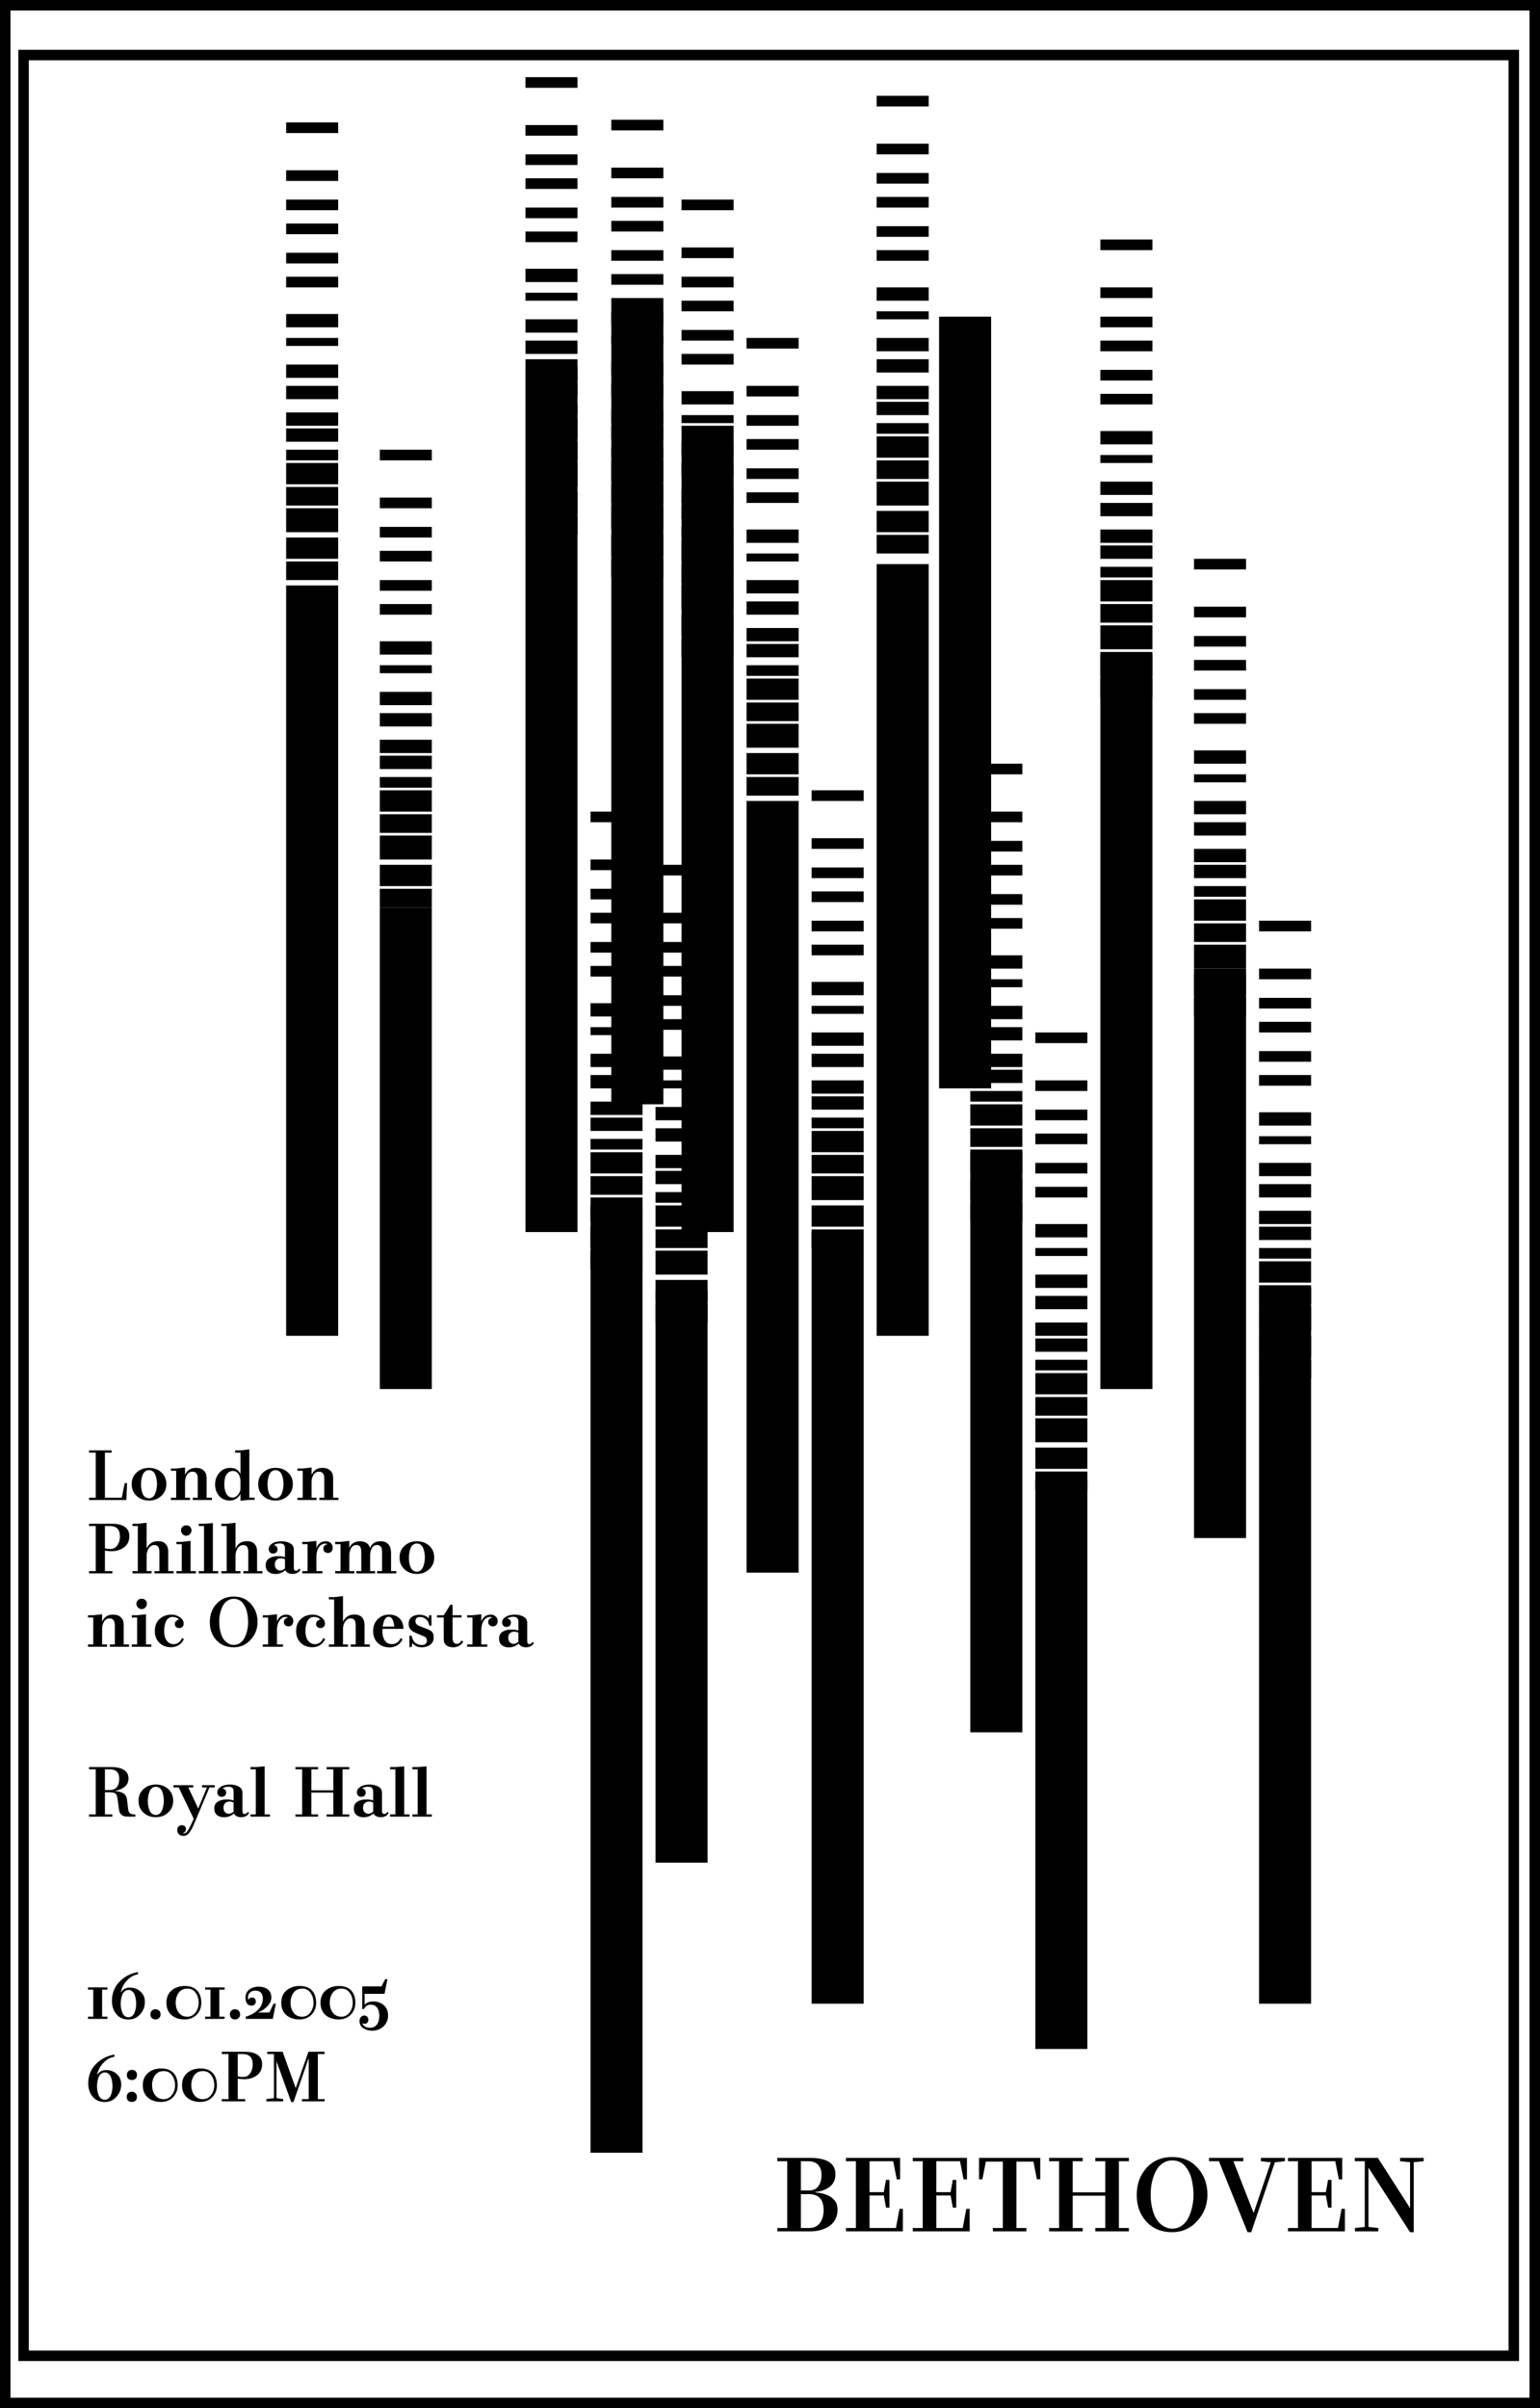 <svg width="588" height="919" viewBox="0 0 588 919" fill="none" xmlns="http://www.w3.org/2000/svg">
<rect x="109.257" y="223.403" width="19.865" height="286.362" fill="black"/>
<rect x="145.014" y="346.275" width="19.865" height="183.8" fill="black"/>
<rect x="200.635" y="137.089" width="19.865" height="333.074" fill="black"/>
<rect x="225.466" y="460.008" width="19.865" height="361.507" fill="black"/>
<rect x="250.297" y="492.503" width="19.865" height="218.326" fill="black"/>
<rect x="233.412" y="113.732" width="19.865" height="307.687" fill="black"/>
<rect x="260.23" y="162.476" width="19.865" height="307.687" fill="black"/>
<rect x="285.061" y="305.656" width="19.865" height="294.486" fill="black"/>
<rect x="309.892" y="470.162" width="19.865" height="294.486" fill="black"/>
<rect x="334.723" y="215.279" width="19.865" height="294.486" fill="black"/>
<rect x="358.561" y="120.841" width="19.865" height="294.486" fill="black"/>
<rect x="370.48" y="439.698" width="19.865" height="221.372" fill="black"/>
<rect x="420.142" y="248.79" width="19.865" height="281.285" fill="black"/>
<rect x="455.899" y="369.631" width="19.865" height="217.311" fill="black"/>
<rect x="395.311" y="564.602" width="19.865" height="217.311" fill="black"/>
<rect x="480.73" y="491.487" width="19.865" height="273.161" fill="black"/>
<rect x="2" y="2" width="584" height="915" stroke="black" stroke-width="4"/>
<rect x="9" y="21" width="569" height="878" stroke="black" stroke-width="4"/>
<rect x="420.142" y="258.944" width="19.865" height="7.108" fill="black"/>
<rect x="420.142" y="249.806" width="19.865" height="8.124" fill="black"/>
<rect x="420.142" y="238.636" width="19.865" height="9.139" fill="black"/>
<rect x="420.142" y="230.512" width="19.865" height="7.108" fill="black"/>
<rect x="420.142" y="221.372" width="19.865" height="8.124" fill="black"/>
<rect x="420.142" y="216.295" width="19.865" height="4.062" fill="black"/>
<rect x="420.142" y="208.171" width="19.865" height="5.077" fill="black"/>
<rect x="420.142" y="202.078" width="19.865" height="5.077" fill="black"/>
<rect x="420.142" y="191.924" width="19.865" height="5.077" fill="black"/>
<rect x="420.142" y="183.8" width="19.865" height="5.077" fill="black"/>
<rect x="420.142" y="173.646" width="19.865" height="3.046" fill="black"/>
<rect x="420.142" y="164.506" width="19.865" height="5.077" fill="black"/>
<rect x="420.142" y="150.289" width="19.865" height="4.062" fill="black"/>
<rect x="420.142" y="141.15" width="19.865" height="4.062" fill="black"/>
<rect x="420.142" y="129.98" width="19.865" height="4.062" fill="black"/>
<rect x="420.142" y="120.841" width="19.865" height="4.062" fill="black"/>
<rect x="420.142" y="109.671" width="19.865" height="4.062" fill="black"/>
<rect x="420.142" y="91.393" width="19.865" height="4.062" fill="black"/>
<rect x="455.898" y="380.801" width="19.865" height="7.108" fill="black"/>
<rect x="455.898" y="371.661" width="19.865" height="8.124" fill="black"/>
<rect x="455.898" y="360.491" width="19.865" height="9.139" fill="black"/>
<rect x="455.898" y="352.367" width="19.865" height="7.108" fill="black"/>
<rect x="455.898" y="343.229" width="19.865" height="8.124" fill="black"/>
<rect x="455.898" y="338.15" width="19.865" height="4.062" fill="black"/>
<rect x="455.898" y="330.027" width="19.865" height="5.077" fill="black"/>
<rect x="455.898" y="323.935" width="19.865" height="5.077" fill="black"/>
<rect x="455.898" y="313.779" width="19.865" height="5.077" fill="black"/>
<rect x="455.898" y="305.656" width="19.865" height="5.077" fill="black"/>
<rect x="455.898" y="295.501" width="19.865" height="3.046" fill="black"/>
<rect x="455.898" y="286.362" width="19.865" height="5.077" fill="black"/>
<rect x="455.898" y="272.146" width="19.865" height="4.062" fill="black"/>
<rect x="455.898" y="263.006" width="19.865" height="4.062" fill="black"/>
<rect x="455.898" y="251.836" width="19.865" height="4.062" fill="black"/>
<rect x="455.898" y="242.696" width="19.865" height="4.062" fill="black"/>
<rect x="455.898" y="231.526" width="19.865" height="4.062" fill="black"/>
<rect x="455.898" y="213.248" width="19.865" height="4.062" fill="black"/>
<rect x="480.73" y="518.905" width="19.865" height="7.108" fill="black"/>
<rect x="480.73" y="509.766" width="19.865" height="8.124" fill="black"/>
<rect x="480.73" y="498.596" width="19.865" height="9.139" fill="black"/>
<rect x="480.73" y="490.472" width="19.865" height="7.108" fill="black"/>
<rect x="480.73" y="481.333" width="19.865" height="8.124" fill="black"/>
<rect x="480.73" y="476.255" width="19.865" height="4.062" fill="black"/>
<rect x="480.73" y="468.132" width="19.865" height="5.077" fill="black"/>
<rect x="480.73" y="462.039" width="19.865" height="5.077" fill="black"/>
<rect x="480.73" y="451.884" width="19.865" height="5.077" fill="black"/>
<rect x="480.73" y="443.76" width="19.865" height="5.077" fill="black"/>
<rect x="480.73" y="433.605" width="19.865" height="3.046" fill="black"/>
<rect x="480.73" y="424.466" width="19.865" height="5.077" fill="black"/>
<rect x="480.73" y="410.25" width="19.865" height="4.062" fill="black"/>
<rect x="480.73" y="401.11" width="19.865" height="4.062" fill="black"/>
<rect x="480.73" y="389.94" width="19.865" height="4.062" fill="black"/>
<rect x="480.73" y="380.801" width="19.865" height="4.062" fill="black"/>
<rect x="480.73" y="369.631" width="19.865" height="4.062" fill="black"/>
<rect x="480.73" y="351.353" width="19.865" height="4.062" fill="black"/>
<rect x="109.257" y="214.265" width="19.865" height="7.108" fill="black"/>
<rect x="109.257" y="205.125" width="19.865" height="8.124" fill="black"/>
<rect x="109.257" y="193.955" width="19.865" height="9.139" fill="black"/>
<rect x="109.257" y="185.831" width="19.865" height="7.108" fill="black"/>
<rect x="109.257" y="176.692" width="19.865" height="8.124" fill="black"/>
<rect x="109.257" y="171.614" width="19.865" height="4.062" fill="black"/>
<rect x="109.257" y="163.491" width="19.865" height="5.077" fill="black"/>
<rect x="109.257" y="157.398" width="19.865" height="5.077" fill="black"/>
<rect x="109.257" y="147.243" width="19.865" height="5.077" fill="black"/>
<rect x="109.257" y="139.12" width="19.865" height="5.077" fill="black"/>
<rect x="109.257" y="128.965" width="19.865" height="3.046" fill="black"/>
<rect x="109.257" y="119.826" width="19.865" height="5.077" fill="black"/>
<rect x="109.257" y="105.609" width="19.865" height="4.062" fill="black"/>
<rect x="109.257" y="96.47" width="19.865" height="4.062" fill="black"/>
<rect x="109.257" y="85.3" width="19.865" height="4.062" fill="black"/>
<rect x="109.257" y="76.16" width="19.865" height="4.062" fill="black"/>
<rect x="109.257" y="64.99" width="19.865" height="4.062" fill="black"/>
<rect x="109.257" y="46.712" width="19.865" height="4.062" fill="black"/>
<rect x="145.014" y="339.167" width="19.865" height="7.108" fill="black"/>
<rect x="145.014" y="330.027" width="19.865" height="8.124" fill="black"/>
<rect x="145.014" y="318.857" width="19.865" height="9.139" fill="black"/>
<rect x="145.014" y="310.733" width="19.865" height="7.108" fill="black"/>
<rect x="145.014" y="301.595" width="19.865" height="8.124" fill="black"/>
<rect x="145.014" y="296.518" width="19.865" height="4.062" fill="black"/>
<rect x="145.014" y="288.394" width="19.865" height="5.077" fill="black"/>
<rect x="145.014" y="282.301" width="19.865" height="5.077" fill="black"/>
<rect x="145.014" y="272.146" width="19.865" height="5.077" fill="black"/>
<rect x="145.014" y="264.022" width="19.865" height="5.077" fill="black"/>
<rect x="145.014" y="253.867" width="19.865" height="3.046" fill="black"/>
<rect x="145.014" y="244.729" width="19.865" height="5.077" fill="black"/>
<rect x="145.014" y="230.512" width="19.865" height="4.062" fill="black"/>
<rect x="145.014" y="221.372" width="19.865" height="4.062" fill="black"/>
<rect x="145.014" y="210.202" width="19.865" height="4.062" fill="black"/>
<rect x="145.014" y="201.062" width="19.865" height="4.062" fill="black"/>
<rect x="145.014" y="189.893" width="19.865" height="4.062" fill="black"/>
<rect x="145.013" y="171.614" width="19.865" height="4.062" fill="black"/>
<rect x="200.635" y="197.002" width="19.865" height="7.108" fill="black"/>
<rect x="200.635" y="187.862" width="19.865" height="8.124" fill="black"/>
<rect x="200.635" y="176.692" width="19.865" height="9.139" fill="black"/>
<rect x="200.635" y="168.568" width="19.865" height="7.108" fill="black"/>
<rect x="200.635" y="159.43" width="19.865" height="8.124" fill="black"/>
<rect x="200.635" y="154.352" width="19.865" height="4.062" fill="black"/>
<rect x="200.635" y="146.229" width="19.865" height="5.077" fill="black"/>
<rect x="200.635" y="140.136" width="19.865" height="5.077" fill="black"/>
<rect x="200.635" y="129.98" width="19.865" height="5.077" fill="black"/>
<rect x="200.635" y="121.857" width="19.865" height="5.077" fill="black"/>
<rect x="200.635" y="111.702" width="19.865" height="3.046" fill="black"/>
<rect x="200.635" y="102.563" width="19.865" height="5.077" fill="black"/>
<rect x="200.635" y="88.347" width="19.865" height="4.062" fill="black"/>
<rect x="200.635" y="79.207" width="19.865" height="4.062" fill="black"/>
<rect x="200.635" y="68.037" width="19.865" height="4.062" fill="black"/>
<rect x="200.635" y="58.898" width="19.865" height="4.062" fill="black"/>
<rect x="200.635" y="47.727" width="19.865" height="4.062" fill="black"/>
<rect x="200.635" y="29.449" width="19.865" height="4.062" fill="black"/>
<rect x="233.412" y="213.249" width="19.865" height="7.108" fill="black"/>
<rect x="233.412" y="204.109" width="19.865" height="8.124" fill="black"/>
<rect x="233.412" y="192.939" width="19.865" height="9.139" fill="black"/>
<rect x="233.412" y="184.815" width="19.865" height="7.108" fill="black"/>
<rect x="233.412" y="175.676" width="19.865" height="8.124" fill="black"/>
<rect x="233.412" y="170.599" width="19.865" height="4.062" fill="black"/>
<rect x="233.412" y="162.476" width="19.865" height="5.077" fill="black"/>
<rect x="233.412" y="156.383" width="19.865" height="5.077" fill="black"/>
<rect x="233.412" y="146.228" width="19.865" height="5.077" fill="black"/>
<rect x="233.412" y="138.104" width="19.865" height="5.077" fill="black"/>
<rect x="233.412" y="127.949" width="19.865" height="3.046" fill="black"/>
<rect x="233.412" y="118.81" width="19.865" height="5.077" fill="black"/>
<rect x="233.412" y="104.594" width="19.865" height="4.062" fill="black"/>
<rect x="233.412" y="95.454" width="19.865" height="4.062" fill="black"/>
<rect x="233.412" y="84.284" width="19.865" height="4.062" fill="black"/>
<rect x="233.412" y="75.144" width="19.865" height="4.062" fill="black"/>
<rect x="233.412" y="63.975" width="19.865" height="4.062" fill="black"/>
<rect x="233.412" y="45.696" width="19.865" height="4.062" fill="black"/>
<rect x="260.23" y="243.713" width="19.865" height="7.108" fill="black"/>
<rect x="260.23" y="234.573" width="19.865" height="8.124" fill="black"/>
<rect x="260.23" y="223.403" width="19.865" height="9.139" fill="black"/>
<rect x="260.23" y="215.279" width="19.865" height="7.108" fill="black"/>
<rect x="260.23" y="206.141" width="19.865" height="8.124" fill="black"/>
<rect x="260.23" y="201.062" width="19.865" height="4.062" fill="black"/>
<rect x="260.23" y="192.939" width="19.865" height="5.077" fill="black"/>
<rect x="260.23" y="186.847" width="19.865" height="5.077" fill="black"/>
<rect x="260.23" y="176.691" width="19.865" height="5.077" fill="black"/>
<rect x="260.23" y="168.568" width="19.865" height="5.077" fill="black"/>
<rect x="260.23" y="158.413" width="19.865" height="3.046" fill="black"/>
<rect x="260.23" y="149.274" width="19.865" height="5.077" fill="black"/>
<rect x="260.23" y="135.058" width="19.865" height="4.062" fill="black"/>
<rect x="260.23" y="125.918" width="19.865" height="4.062" fill="black"/>
<rect x="260.23" y="114.748" width="19.865" height="4.062" fill="black"/>
<rect x="260.23" y="105.608" width="19.865" height="4.062" fill="black"/>
<rect x="260.23" y="94.439" width="19.865" height="4.062" fill="black"/>
<rect x="260.23" y="76.16" width="19.865" height="4.062" fill="black"/>
<rect x="285.061" y="296.518" width="19.865" height="7.108" fill="black"/>
<rect x="285.061" y="287.378" width="19.865" height="8.124" fill="black"/>
<rect x="285.061" y="276.208" width="19.865" height="9.139" fill="black"/>
<rect x="285.061" y="268.084" width="19.865" height="7.108" fill="black"/>
<rect x="285.061" y="258.944" width="19.865" height="8.124" fill="black"/>
<rect x="285.061" y="253.867" width="19.865" height="4.062" fill="black"/>
<rect x="285.061" y="245.743" width="19.865" height="5.077" fill="black"/>
<rect x="285.061" y="239.65" width="19.865" height="5.077" fill="black"/>
<rect x="285.061" y="229.496" width="19.865" height="5.077" fill="black"/>
<rect x="285.061" y="221.372" width="19.865" height="5.077" fill="black"/>
<rect x="285.061" y="211.218" width="19.865" height="3.046" fill="black"/>
<rect x="285.061" y="202.078" width="19.865" height="5.077" fill="black"/>
<rect x="285.061" y="187.862" width="19.865" height="4.062" fill="black"/>
<rect x="285.061" y="178.723" width="19.865" height="4.062" fill="black"/>
<rect x="285.061" y="167.553" width="19.865" height="4.062" fill="black"/>
<rect x="285.061" y="158.413" width="19.865" height="4.062" fill="black"/>
<rect x="285.061" y="147.243" width="19.865" height="4.062" fill="black"/>
<rect x="285.061" y="128.965" width="19.865" height="4.062" fill="black"/>
<rect x="334.723" y="204.11" width="19.865" height="7.108" fill="black"/>
<rect x="334.723" y="194.971" width="19.865" height="8.124" fill="black"/>
<rect x="334.723" y="183.801" width="19.865" height="9.139" fill="black"/>
<rect x="334.723" y="175.677" width="19.865" height="7.108" fill="black"/>
<rect x="334.723" y="166.538" width="19.865" height="8.124" fill="black"/>
<rect x="334.723" y="161.46" width="19.865" height="4.062" fill="black"/>
<rect x="334.723" y="153.337" width="19.865" height="5.077" fill="black"/>
<rect x="334.723" y="147.244" width="19.865" height="5.077" fill="black"/>
<rect x="334.723" y="137.089" width="19.865" height="5.077" fill="black"/>
<rect x="334.723" y="128.966" width="19.865" height="5.077" fill="black"/>
<rect x="334.723" y="118.811" width="19.865" height="3.046" fill="black"/>
<rect x="334.723" y="109.672" width="19.865" height="5.077" fill="black"/>
<rect x="334.723" y="95.455" width="19.865" height="4.062" fill="black"/>
<rect x="334.723" y="86.315" width="19.865" height="4.062" fill="black"/>
<rect x="334.723" y="75.145" width="19.865" height="4.062" fill="black"/>
<rect x="334.723" y="66.006" width="19.865" height="4.062" fill="black"/>
<rect x="334.723" y="54.836" width="19.865" height="4.062" fill="black"/>
<rect x="334.723" y="36.558" width="19.865" height="4.062" fill="black"/>
<rect x="395.311" y="561.556" width="19.865" height="7.108" fill="black"/>
<rect x="395.311" y="552.416" width="19.865" height="8.124" fill="black"/>
<rect x="395.311" y="541.246" width="19.865" height="9.139" fill="black"/>
<rect x="395.311" y="533.122" width="19.865" height="7.108" fill="black"/>
<rect x="395.311" y="523.983" width="19.865" height="8.124" fill="black"/>
<rect x="395.311" y="518.905" width="19.865" height="4.062" fill="black"/>
<rect x="395.311" y="510.782" width="19.865" height="5.077" fill="black"/>
<rect x="395.311" y="504.689" width="19.865" height="5.077" fill="black"/>
<rect x="395.311" y="494.534" width="19.865" height="5.077" fill="black"/>
<rect x="395.311" y="486.411" width="19.865" height="5.077" fill="black"/>
<rect x="395.311" y="476.256" width="19.865" height="3.046" fill="black"/>
<rect x="395.311" y="467.117" width="19.865" height="5.077" fill="black"/>
<rect x="395.311" y="452.9" width="19.865" height="4.062" fill="black"/>
<rect x="395.311" y="443.761" width="19.865" height="4.062" fill="black"/>
<rect x="395.311" y="432.591" width="19.865" height="4.062" fill="black"/>
<rect x="395.311" y="423.451" width="19.865" height="4.062" fill="black"/>
<rect x="395.311" y="412.281" width="19.865" height="4.062" fill="black"/>
<rect x="395.311" y="394.003" width="19.865" height="4.062" fill="black"/>
<rect x="370.48" y="458.993" width="19.865" height="7.108" fill="black"/>
<rect x="370.48" y="449.854" width="19.865" height="8.124" fill="black"/>
<rect x="370.48" y="438.684" width="19.865" height="9.139" fill="black"/>
<rect x="370.48" y="430.56" width="19.865" height="7.108" fill="black"/>
<rect x="370.48" y="421.421" width="19.865" height="8.124" fill="black"/>
<rect x="370.48" y="416.343" width="19.865" height="4.062" fill="black"/>
<rect x="370.48" y="408.22" width="19.865" height="5.077" fill="black"/>
<rect x="370.48" y="402.127" width="19.865" height="5.077" fill="black"/>
<rect x="370.48" y="391.972" width="19.865" height="5.077" fill="black"/>
<rect x="370.48" y="383.849" width="19.865" height="5.077" fill="black"/>
<rect x="370.48" y="373.693" width="19.865" height="3.046" fill="black"/>
<rect x="370.48" y="364.555" width="19.865" height="5.077" fill="black"/>
<rect x="370.48" y="350.338" width="19.865" height="4.062" fill="black"/>
<rect x="370.48" y="341.198" width="19.865" height="4.062" fill="black"/>
<rect x="370.48" y="330.028" width="19.865" height="4.062" fill="black"/>
<rect x="370.48" y="320.889" width="19.865" height="4.062" fill="black"/>
<rect x="370.48" y="309.719" width="19.865" height="4.062" fill="black"/>
<rect x="370.48" y="291.44" width="19.865" height="4.062" fill="black"/>
<rect x="309.892" y="469.147" width="19.865" height="7.108" fill="black"/>
<rect x="309.892" y="460.008" width="19.865" height="8.124" fill="black"/>
<rect x="309.892" y="448.838" width="19.865" height="9.139" fill="black"/>
<rect x="309.892" y="440.714" width="19.865" height="7.108" fill="black"/>
<rect x="309.892" y="431.575" width="19.865" height="8.124" fill="black"/>
<rect x="309.892" y="426.497" width="19.865" height="4.062" fill="black"/>
<rect x="309.892" y="418.374" width="19.865" height="5.077" fill="black"/>
<rect x="309.892" y="412.281" width="19.865" height="5.077" fill="black"/>
<rect x="309.892" y="402.126" width="19.865" height="5.077" fill="black"/>
<rect x="309.892" y="394.003" width="19.865" height="5.077" fill="black"/>
<rect x="309.892" y="383.848" width="19.865" height="3.046" fill="black"/>
<rect x="309.892" y="374.709" width="19.865" height="5.077" fill="black"/>
<rect x="309.892" y="360.492" width="19.865" height="4.062" fill="black"/>
<rect x="309.892" y="351.353" width="19.865" height="4.062" fill="black"/>
<rect x="309.892" y="340.183" width="19.865" height="4.062" fill="black"/>
<rect x="309.892" y="331.043" width="19.865" height="4.062" fill="black"/>
<rect x="309.892" y="319.873" width="19.865" height="4.062" fill="black"/>
<rect x="309.892" y="301.595" width="19.865" height="4.062" fill="black"/>
<rect x="225.466" y="477.271" width="19.865" height="7.108" fill="black"/>
<rect x="225.466" y="468.132" width="19.865" height="8.124" fill="black"/>
<rect x="225.466" y="456.962" width="19.865" height="9.139" fill="black"/>
<rect x="225.466" y="448.838" width="19.865" height="7.108" fill="black"/>
<rect x="225.466" y="439.699" width="19.865" height="8.124" fill="black"/>
<rect x="225.466" y="434.621" width="19.865" height="4.062" fill="black"/>
<rect x="225.466" y="426.498" width="19.865" height="5.077" fill="black"/>
<rect x="225.466" y="420.405" width="19.865" height="5.077" fill="black"/>
<rect x="225.466" y="410.25" width="19.865" height="5.077" fill="black"/>
<rect x="225.466" y="402.127" width="19.865" height="5.077" fill="black"/>
<rect x="225.466" y="391.972" width="19.865" height="3.046" fill="black"/>
<rect x="225.466" y="382.833" width="19.865" height="5.077" fill="black"/>
<rect x="225.466" y="368.616" width="19.865" height="4.062" fill="black"/>
<rect x="225.466" y="359.477" width="19.865" height="4.062" fill="black"/>
<rect x="225.466" y="348.307" width="19.865" height="4.062" fill="black"/>
<rect x="225.466" y="339.167" width="19.865" height="4.062" fill="black"/>
<rect x="225.466" y="327.997" width="19.865" height="4.062" fill="black"/>
<rect x="225.466" y="309.719" width="19.865" height="4.062" fill="black"/>
<rect x="250.297" y="497.581" width="19.865" height="7.108" fill="black"/>
<rect x="250.297" y="488.441" width="19.865" height="8.124" fill="black"/>
<rect x="250.297" y="477.271" width="19.865" height="9.139" fill="black"/>
<rect x="250.297" y="469.147" width="19.865" height="7.108" fill="black"/>
<rect x="250.297" y="460.009" width="19.865" height="8.124" fill="black"/>
<rect x="250.297" y="454.931" width="19.865" height="4.062" fill="black"/>
<rect x="250.297" y="446.808" width="19.865" height="5.077" fill="black"/>
<rect x="250.297" y="440.715" width="19.865" height="5.077" fill="black"/>
<rect x="250.297" y="430.56" width="19.865" height="5.077" fill="black"/>
<rect x="250.297" y="422.437" width="19.865" height="5.077" fill="black"/>
<rect x="250.297" y="412.281" width="19.865" height="3.046" fill="black"/>
<rect x="250.297" y="403.143" width="19.865" height="5.077" fill="black"/>
<rect x="250.297" y="388.926" width="19.865" height="4.062" fill="black"/>
<rect x="250.297" y="379.786" width="19.865" height="4.062" fill="black"/>
<rect x="250.297" y="368.616" width="19.865" height="4.062" fill="black"/>
<rect x="250.297" y="359.477" width="19.865" height="4.062" fill="black"/>
<rect x="250.297" y="348.307" width="19.865" height="4.062" fill="black"/>
<rect x="250.297" y="330.028" width="19.865" height="4.062" fill="black"/>
<path d="M48.248 572.416H33.992V571.552H36.557V554.353H33.992V553.489H42.632V554.353H40.067V571.552H46.493L47.627 565.963H48.518L48.248 572.416ZM56.896 560.158C58.786 560.158 60.361 560.734 61.621 561.886C62.881 563.038 63.511 564.532 63.511 566.368C63.511 568.204 62.863 569.707 61.567 570.877C60.289 572.047 58.732 572.632 56.896 572.632C55.024 572.632 53.449 572.047 52.171 570.877C50.911 569.707 50.281 568.213 50.281 566.395C50.281 564.523 50.92 563.02 52.198 561.886C53.476 560.734 55.042 560.158 56.896 560.158ZM56.869 571.768C57.445 571.768 57.949 571.588 58.381 571.228C58.813 570.85 59.128 570.373 59.326 569.797C59.542 569.221 59.695 568.654 59.785 568.096C59.893 567.52 59.947 566.953 59.947 566.395C59.947 565.819 59.902 565.261 59.812 564.721C59.74 564.163 59.596 563.587 59.38 562.993C59.182 562.399 58.867 561.922 58.435 561.562C58.021 561.202 57.508 561.022 56.896 561.022C56.302 561.022 55.789 561.202 55.357 561.562C54.943 561.922 54.628 562.399 54.412 562.993C54.214 563.569 54.07 564.136 53.98 564.694C53.89 565.252 53.845 565.819 53.845 566.395C53.845 566.971 53.881 567.538 53.953 568.096C54.043 568.636 54.187 569.203 54.385 569.797C54.601 570.391 54.916 570.868 55.33 571.228C55.762 571.588 56.275 571.768 56.869 571.768ZM78.889 564.073V571.552H80.914V572.416H73.624V571.552H75.514V564.343C75.514 562.525 74.857 561.616 73.543 561.616C72.607 561.616 71.887 562.021 71.383 562.831C70.897 563.641 70.654 564.55 70.654 565.558V571.552H72.544V572.416H65.254V571.552H67.279V561.265H65.254V560.401H67.279L70.654 560.023V562.912C71.392 561.076 72.778 560.158 74.812 560.158C75.37 560.158 75.919 560.23 76.459 560.374C77.431 560.698 78.142 561.346 78.592 562.318C78.79 562.858 78.889 563.443 78.889 564.073ZM91.825 572.713V570.121C91.393 570.895 90.826 571.507 90.124 571.957C89.44 572.407 88.675 572.632 87.829 572.632C86.083 572.632 84.697 572.047 83.671 570.877C82.645 569.689 82.132 568.222 82.132 566.476C82.132 564.73 82.672 563.245 83.752 562.021C84.832 560.779 86.218 560.158 87.91 560.158C89.818 560.158 91.123 560.959 91.825 562.561V554.353H89.8V553.489H91.825L95.2 553.111V571.498H97.225V572.362H95.2L91.825 572.713ZM88.882 571.498C89.638 571.498 90.313 571.12 90.907 570.364C91.519 569.59 91.825 568.807 91.825 568.015V565.261C91.825 564.235 91.573 563.326 91.069 562.534C90.565 561.742 89.836 561.346 88.882 561.346C88.054 561.346 87.379 561.643 86.857 562.237C86.353 562.831 86.02 563.479 85.858 564.181C85.714 564.883 85.642 565.648 85.642 566.476C85.642 567.052 85.687 567.61 85.777 568.15C85.885 568.69 86.056 569.23 86.29 569.77C86.524 570.292 86.857 570.715 87.289 571.039C87.739 571.345 88.27 571.498 88.882 571.498ZM105.2 560.158C107.09 560.158 108.665 560.734 109.925 561.886C111.185 563.038 111.815 564.532 111.815 566.368C111.815 568.204 111.167 569.707 109.871 570.877C108.593 572.047 107.036 572.632 105.2 572.632C103.328 572.632 101.753 572.047 100.475 570.877C99.215 569.707 98.585 568.213 98.585 566.395C98.585 564.523 99.224 563.02 100.502 561.886C101.78 560.734 103.346 560.158 105.2 560.158ZM105.173 571.768C105.749 571.768 106.253 571.588 106.685 571.228C107.117 570.85 107.432 570.373 107.63 569.797C107.846 569.221 107.999 568.654 108.089 568.096C108.197 567.52 108.251 566.953 108.251 566.395C108.251 565.819 108.206 565.261 108.116 564.721C108.044 564.163 107.9 563.587 107.684 562.993C107.486 562.399 107.171 561.922 106.739 561.562C106.325 561.202 105.812 561.022 105.2 561.022C104.606 561.022 104.093 561.202 103.661 561.562C103.247 561.922 102.932 562.399 102.716 562.993C102.518 563.569 102.374 564.136 102.284 564.694C102.194 565.252 102.149 565.819 102.149 566.395C102.149 566.971 102.185 567.538 102.257 568.096C102.347 568.636 102.491 569.203 102.689 569.797C102.905 570.391 103.22 570.868 103.634 571.228C104.066 571.588 104.579 571.768 105.173 571.768ZM127.194 564.073V571.552H129.219V572.416H121.929V571.552H123.819V564.343C123.819 562.525 123.162 561.616 121.848 561.616C120.912 561.616 120.192 562.021 119.688 562.831C119.202 563.641 118.959 564.55 118.959 565.558V571.552H120.849V572.416H113.559V571.552H115.584V561.265H113.559V560.401H115.584L118.959 560.023V562.912C119.697 561.076 121.083 560.158 123.117 560.158C123.675 560.158 124.224 560.23 124.764 560.374C125.736 560.698 126.447 561.346 126.897 562.318C127.095 562.858 127.194 563.443 127.194 564.073ZM42.551 591.965C41.705 591.965 40.877 591.884 40.067 591.722V599.552H42.902V600.416H33.992V599.552H36.557V582.353H33.992V581.489H42.875C45.899 581.489 47.906 582.326 48.896 584C49.22 584.63 49.382 585.377 49.382 586.241C49.382 588.077 48.716 589.49 47.384 590.48C46.052 591.47 44.441 591.965 42.551 591.965ZM42.065 591.101C43.289 591.101 44.216 590.624 44.846 589.67C45.476 588.716 45.791 587.609 45.791 586.349C45.791 583.685 44.513 582.353 41.957 582.353H40.067V590.831C40.589 591.011 41.255 591.101 42.065 591.101ZM64.229 592.181V599.552H66.254V600.416H58.964V599.552H60.854V592.343C60.854 591.389 60.701 590.687 60.395 590.237C60.071 589.823 59.567 589.616 58.883 589.616C58.487 589.616 58.109 589.715 57.749 589.913C57.191 590.255 56.759 590.777 56.453 591.479C56.147 592.181 55.994 592.892 55.994 593.612V599.552H57.884V600.416H50.594V599.552H52.619V582.353H50.594V581.489H52.619L55.994 581.111V590.885C56.462 589.931 57.047 589.238 57.749 588.806C58.451 588.356 59.333 588.131 60.395 588.131C61.673 588.131 62.627 588.491 63.257 589.211C63.905 589.913 64.229 590.903 64.229 592.181ZM71.143 586.052C70.585 586.052 70.108 585.854 69.712 585.458C69.316 585.044 69.118 584.558 69.118 584C69.118 583.442 69.316 582.983 69.712 582.623C70.108 582.263 70.585 582.083 71.143 582.083C71.701 582.083 72.169 582.263 72.547 582.623C72.925 582.983 73.114 583.442 73.114 584C73.114 584.558 72.916 585.044 72.52 585.458C72.142 585.854 71.683 586.052 71.143 586.052ZM72.763 588.023V599.552H74.788V600.416H67.363V599.552H69.388V589.265H67.363V588.401H69.388L72.763 588.023ZM81.277 581.219V599.552H83.302V600.416H75.877V599.552H77.902V582.353H75.877V581.489H77.929L81.277 581.219ZM98.163 592.181V599.552H100.188V600.416H92.898V599.552H94.788V592.343C94.788 591.389 94.635 590.687 94.329 590.237C94.005 589.823 93.501 589.616 92.817 589.616C92.421 589.616 92.043 589.715 91.683 589.913C91.125 590.255 90.693 590.777 90.387 591.479C90.081 592.181 89.928 592.892 89.928 593.612V599.552H91.818V600.416H84.528V599.552H86.553V582.353H84.528V581.489H86.553L89.928 581.111V590.885C90.396 589.931 90.981 589.238 91.683 588.806C92.385 588.356 93.267 588.131 94.329 588.131C95.607 588.131 96.561 588.491 97.191 589.211C97.839 589.913 98.163 590.903 98.163 592.181ZM106.077 593.855C107.193 593.855 108.102 593.99 108.804 594.26V590.912C108.804 590.21 108.651 589.715 108.345 589.427C108.039 589.139 107.535 588.995 106.833 588.995C106.383 588.995 105.96 589.049 105.564 589.157C105.15 589.301 104.808 589.463 104.538 589.643C104.952 589.715 105.294 589.886 105.564 590.156C105.834 590.426 105.969 590.768 105.969 591.182C105.969 591.686 105.816 592.091 105.51 592.397C105.204 592.703 104.79 592.856 104.268 592.856C103.71 592.856 103.296 592.685 103.026 592.343C102.738 592.037 102.594 591.641 102.594 591.155C102.594 590.453 102.873 589.868 103.431 589.4C104.007 588.914 104.637 588.59 105.321 588.428C106.005 588.248 106.698 588.158 107.4 588.158C108.66 588.158 109.767 588.41 110.721 588.914C111.693 589.4 112.179 590.201 112.179 591.317V598.256C112.179 599.03 112.467 599.417 113.043 599.417C113.313 599.417 113.565 599.318 113.799 599.12C113.997 598.94 114.159 598.751 114.285 598.553L114.717 599.093C114.033 600.119 113.034 600.632 111.72 600.632C111.018 600.632 110.442 600.506 109.992 600.254C109.488 600.002 109.137 599.651 108.939 599.201C107.859 600.173 106.59 600.659 105.132 600.659C104.052 600.659 103.161 600.371 102.459 599.795C101.775 599.219 101.433 598.4 101.433 597.338C101.433 596.132 101.883 595.25 102.783 594.692C103.701 594.134 104.799 593.855 106.077 593.855ZM104.943 597.014C104.943 597.77 105.141 598.337 105.537 598.715C105.915 599.111 106.383 599.309 106.941 599.309C107.391 599.309 107.76 599.219 108.048 599.039C108.408 598.841 108.66 598.67 108.804 598.526V595.07C108.372 594.8 107.85 594.665 107.238 594.665C106.518 594.665 105.951 594.881 105.537 595.313C105.141 595.727 104.943 596.294 104.943 597.014ZM120.804 588.023V590.804C121.47 589.04 122.685 588.158 124.449 588.158C125.187 588.158 125.799 588.392 126.285 588.86C126.789 589.31 127.041 589.895 127.041 590.615C127.041 591.191 126.879 591.677 126.555 592.073C126.249 592.451 125.808 592.64 125.232 592.64C124.728 592.64 124.305 592.496 123.963 592.208C123.621 591.92 123.45 591.524 123.45 591.02C123.45 590.552 123.594 590.165 123.882 589.859C124.188 589.535 124.584 589.337 125.07 589.265C124.836 589.121 124.548 589.049 124.206 589.049C123.414 589.049 122.748 589.337 122.208 589.913C121.668 590.489 121.299 591.137 121.101 591.857C120.903 592.577 120.804 593.324 120.804 594.098V599.552H123.099V600.416H115.404V599.552H117.429V589.265H115.404V588.401H117.429L120.804 588.023ZM149.312 592.64V599.552H151.337V600.416H143.993V599.552H145.883V592.532C145.883 591.956 145.847 591.479 145.775 591.101C145.721 590.723 145.541 590.381 145.235 590.075C144.929 589.751 144.506 589.589 143.966 589.589C143.048 589.589 142.373 590.003 141.941 590.831C141.527 591.659 141.32 592.586 141.32 593.612V599.552H143.21V600.416H136.055V599.552H137.945V592.64C137.945 592.19 137.927 591.821 137.891 591.533C137.873 591.245 137.801 590.939 137.675 590.615C137.567 590.273 137.378 590.021 137.108 589.859C136.838 589.679 136.487 589.589 136.055 589.589C135.155 589.589 134.48 590.012 134.03 590.858C133.598 591.686 133.382 592.604 133.382 593.612V599.552H135.299V600.416H127.982V599.552H130.007V589.265H127.982V588.401H130.034L133.382 588.023V590.831C133.67 589.949 134.174 589.283 134.894 588.833C135.632 588.383 136.478 588.158 137.432 588.158C138.404 588.158 139.232 588.374 139.916 588.806C140.618 589.238 141.068 589.904 141.266 590.804C141.932 589.04 143.282 588.158 145.316 588.158C146.648 588.158 147.647 588.563 148.313 589.373C148.979 590.183 149.312 591.272 149.312 592.64ZM159.174 588.158C161.064 588.158 162.639 588.734 163.899 589.886C165.159 591.038 165.789 592.532 165.789 594.368C165.789 596.204 165.141 597.707 163.845 598.877C162.567 600.047 161.01 600.632 159.174 600.632C157.302 600.632 155.727 600.047 154.449 598.877C153.189 597.707 152.559 596.213 152.559 594.395C152.559 592.523 153.198 591.02 154.476 589.886C155.754 588.734 157.32 588.158 159.174 588.158ZM159.147 599.768C159.723 599.768 160.227 599.588 160.659 599.228C161.091 598.85 161.406 598.373 161.604 597.797C161.82 597.221 161.973 596.654 162.063 596.096C162.171 595.52 162.225 594.953 162.225 594.395C162.225 593.819 162.18 593.261 162.09 592.721C162.018 592.163 161.874 591.587 161.658 590.993C161.46 590.399 161.145 589.922 160.713 589.562C160.299 589.202 159.786 589.022 159.174 589.022C158.58 589.022 158.067 589.202 157.635 589.562C157.221 589.922 156.906 590.399 156.69 590.993C156.492 591.569 156.348 592.136 156.258 592.694C156.168 593.252 156.123 593.819 156.123 594.395C156.123 594.971 156.159 595.538 156.231 596.096C156.321 596.636 156.465 597.203 156.663 597.797C156.879 598.391 157.194 598.868 157.608 599.228C158.04 599.588 158.553 599.768 159.147 599.768ZM47.222 620.073V627.552H49.247V628.416H41.957V627.552H43.847V620.343C43.847 618.525 43.19 617.616 41.876 617.616C40.94 617.616 40.22 618.021 39.716 618.831C39.23 619.641 38.987 620.55 38.987 621.558V627.552H40.877V628.416H33.587V627.552H35.612V617.265H33.587V616.401H35.612L38.987 616.023V618.912C39.725 617.076 41.111 616.158 43.145 616.158C43.703 616.158 44.252 616.23 44.792 616.374C45.764 616.698 46.475 617.346 46.925 618.318C47.123 618.858 47.222 619.443 47.222 620.073ZM54.11 614.052C53.552 614.052 53.075 613.854 52.679 613.458C52.283 613.044 52.085 612.558 52.085 612C52.085 611.442 52.283 610.983 52.679 610.623C53.075 610.263 53.552 610.083 54.11 610.083C54.668 610.083 55.136 610.263 55.514 610.623C55.892 610.983 56.081 611.442 56.081 612C56.081 612.558 55.883 613.044 55.487 613.458C55.109 613.854 54.65 614.052 54.11 614.052ZM55.73 616.023V627.552H57.755V628.416H50.33V627.552H52.355V617.265H50.33V616.401H52.355L55.73 616.023ZM69.509 625.095L70.211 625.5C69.761 626.49 69.104 627.255 68.24 627.795C67.376 628.335 66.413 628.605 65.351 628.605C63.497 628.605 61.994 628.038 60.842 626.904C59.69 625.77 59.114 624.294 59.114 622.476C59.114 620.532 59.708 618.993 60.896 617.859C62.084 616.725 63.641 616.158 65.567 616.158C66.611 616.158 67.628 616.482 68.618 617.13C69.626 617.778 70.13 618.606 70.13 619.614C70.13 620.118 69.968 620.523 69.644 620.829C69.338 621.135 68.933 621.288 68.429 621.288C67.943 621.288 67.538 621.153 67.214 620.883C66.908 620.595 66.755 620.217 66.755 619.749C66.755 619.299 66.908 618.921 67.214 618.615C67.52 618.291 67.898 618.111 68.348 618.075C67.79 617.391 66.98 617.049 65.918 617.049C65.288 617.049 64.748 617.229 64.298 617.589C63.848 617.931 63.506 618.39 63.272 618.966C63.056 619.524 62.903 620.082 62.813 620.64C62.723 621.198 62.678 621.774 62.678 622.368C62.678 623.214 62.777 624.006 62.975 624.744C63.191 625.464 63.587 626.094 64.163 626.634C64.739 627.174 65.459 627.444 66.323 627.444C67.025 627.444 67.664 627.228 68.24 626.796C68.816 626.346 69.239 625.779 69.509 625.095ZM89.234 628.632C86.48 628.632 84.266 627.723 82.592 625.905C80.936 624.087 80.108 621.81 80.108 619.074C80.108 616.284 80.945 613.953 82.619 612.081C84.311 610.209 86.516 609.273 89.234 609.273C91.97 609.273 94.166 610.209 95.822 612.081C97.496 613.953 98.333 616.257 98.333 618.993C98.333 621.603 97.451 623.862 95.687 625.77C93.941 627.678 91.79 628.632 89.234 628.632ZM89.234 610.137C88.406 610.137 87.659 610.344 86.993 610.758C86.327 611.154 85.796 611.667 85.4 612.297C85.004 612.909 84.671 613.62 84.401 614.43C84.131 615.24 83.942 616.032 83.834 616.806C83.744 617.562 83.699 618.318 83.699 619.074C83.699 620.694 83.96 622.26 84.482 623.772C85.004 625.266 85.85 626.364 87.02 627.066C87.686 627.498 88.424 627.714 89.234 627.714C90.224 627.714 91.088 627.435 91.826 626.877C92.582 626.301 93.158 625.563 93.554 624.663C93.968 623.745 94.265 622.818 94.445 621.882C94.643 620.946 94.742 620.01 94.742 619.074C94.742 618.444 94.706 617.814 94.634 617.184C94.58 616.554 94.472 615.897 94.31 615.213C94.166 614.511 93.95 613.872 93.662 613.296C93.374 612.702 93.032 612.162 92.636 611.676C92.258 611.19 91.772 610.812 91.178 610.542C90.602 610.272 89.954 610.137 89.234 610.137ZM105.749 616.023V618.804C106.415 617.04 107.63 616.158 109.394 616.158C110.132 616.158 110.744 616.392 111.23 616.86C111.734 617.31 111.986 617.895 111.986 618.615C111.986 619.191 111.824 619.677 111.5 620.073C111.194 620.451 110.753 620.64 110.177 620.64C109.673 620.64 109.25 620.496 108.908 620.208C108.566 619.92 108.395 619.524 108.395 619.02C108.395 618.552 108.539 618.165 108.827 617.859C109.133 617.535 109.529 617.337 110.015 617.265C109.781 617.121 109.493 617.049 109.151 617.049C108.359 617.049 107.693 617.337 107.153 617.913C106.613 618.489 106.244 619.137 106.046 619.857C105.848 620.577 105.749 621.324 105.749 622.098V627.552H108.044V628.416H100.349V627.552H102.374V617.265H100.349V616.401H102.374L105.749 616.023ZM123.456 625.095L124.158 625.5C123.708 626.49 123.051 627.255 122.187 627.795C121.323 628.335 120.36 628.605 119.298 628.605C117.444 628.605 115.941 628.038 114.789 626.904C113.637 625.77 113.061 624.294 113.061 622.476C113.061 620.532 113.655 618.993 114.843 617.859C116.031 616.725 117.588 616.158 119.514 616.158C120.558 616.158 121.575 616.482 122.565 617.13C123.573 617.778 124.077 618.606 124.077 619.614C124.077 620.118 123.915 620.523 123.591 620.829C123.285 621.135 122.88 621.288 122.376 621.288C121.89 621.288 121.485 621.153 121.161 620.883C120.855 620.595 120.702 620.217 120.702 619.749C120.702 619.299 120.855 618.921 121.161 618.615C121.467 618.291 121.845 618.111 122.295 618.075C121.737 617.391 120.927 617.049 119.865 617.049C119.235 617.049 118.695 617.229 118.245 617.589C117.795 617.931 117.453 618.39 117.219 618.966C117.003 619.524 116.85 620.082 116.76 620.64C116.67 621.198 116.625 621.774 116.625 622.368C116.625 623.214 116.724 624.006 116.922 624.744C117.138 625.464 117.534 626.094 118.11 626.634C118.686 627.174 119.406 627.444 120.27 627.444C120.972 627.444 121.611 627.228 122.187 626.796C122.763 626.346 123.186 625.779 123.456 625.095ZM139.191 620.181V627.552H141.216V628.416H133.926V627.552H135.816V620.343C135.816 619.389 135.663 618.687 135.357 618.237C135.033 617.823 134.529 617.616 133.845 617.616C133.449 617.616 133.071 617.715 132.711 617.913C132.153 618.255 131.721 618.777 131.415 619.479C131.109 620.181 130.956 620.892 130.956 621.612V627.552H132.846V628.416H125.556V627.552H127.581V610.353H125.556V609.489H127.581L130.956 609.111V618.885C131.424 617.931 132.009 617.238 132.711 616.806C133.413 616.356 134.295 616.131 135.357 616.131C136.635 616.131 137.589 616.491 138.219 617.211C138.867 617.913 139.191 618.903 139.191 620.181ZM148.589 616.158C150.281 616.158 151.613 616.653 152.585 617.643C153.557 618.615 154.043 619.929 154.043 621.585H146.024C146.006 621.675 145.997 621.828 145.997 622.044V622.53C145.997 623.898 146.294 625.059 146.888 626.013C147.482 626.949 148.409 627.417 149.669 627.417C150.407 627.417 151.064 627.21 151.64 626.796C152.234 626.364 152.684 625.797 152.99 625.095L153.665 625.581C153.251 626.535 152.603 627.291 151.721 627.849C150.839 628.389 149.867 628.659 148.805 628.659C146.915 628.659 145.385 628.092 144.215 626.958C143.045 625.806 142.46 624.303 142.46 622.449C142.46 620.631 143.036 619.128 144.188 617.94C145.34 616.752 146.807 616.158 148.589 616.158ZM146.105 620.721H150.533C150.407 619.137 150.02 618.021 149.372 617.373C149.084 617.121 148.751 616.995 148.373 616.995C147.239 616.995 146.483 618.237 146.105 620.721ZM164.742 616.401V620.37H163.878C163.788 619.38 163.41 618.588 162.744 617.994C162.096 617.382 161.286 617.076 160.314 617.076C159.792 617.076 159.378 617.211 159.072 617.481C158.766 617.751 158.613 618.138 158.613 618.642C158.613 619.128 158.748 619.506 159.018 619.776C159.342 620.172 160.152 620.586 161.448 621.018C163.284 621.648 164.427 622.188 164.877 622.638C165.093 622.854 165.273 623.151 165.417 623.529C165.525 623.871 165.579 624.303 165.579 624.825C165.579 626.049 165.138 626.994 164.256 627.66C163.374 628.308 162.312 628.632 161.07 628.632C159.45 628.632 158.244 628.083 157.452 626.985L157.182 628.551H156.318V624.204H157.182C157.542 626.076 158.424 627.201 159.828 627.579C160.206 627.705 160.62 627.768 161.07 627.768C161.664 627.768 162.132 627.615 162.474 627.309C162.834 627.003 163.014 626.562 163.014 625.986C163.014 625.248 162.555 624.708 161.637 624.366C161.493 624.294 161.295 624.213 161.043 624.123C160.809 624.015 160.656 623.943 160.584 623.907C160.278 623.799 160.008 623.691 159.774 623.583C159.486 623.493 159.234 623.385 159.018 623.259C159 623.241 158.874 623.187 158.64 623.097C158.424 623.007 158.244 622.926 158.1 622.854C156.714 622.17 156.021 621.108 156.021 619.668C156.021 618.516 156.417 617.652 157.209 617.076C158.001 616.5 158.991 616.212 160.179 616.212C160.863 616.212 161.529 616.329 162.177 616.563C162.825 616.797 163.32 617.148 163.662 617.616L163.878 616.401H164.742ZM169.432 625.5V617.265H166.867V616.401H169.459L171.943 612.378H172.807V616.401H176.236V617.265H172.807V625.122C172.807 625.806 172.942 626.337 173.212 626.715C173.446 627.111 173.833 627.309 174.373 627.309C175.147 627.309 175.795 626.868 176.317 625.986L176.884 626.58C175.912 627.948 174.616 628.632 172.996 628.632C171.916 628.632 171.052 628.371 170.404 627.849C169.756 627.327 169.432 626.544 169.432 625.5ZM183.769 616.023V618.804C184.435 617.04 185.65 616.158 187.414 616.158C188.152 616.158 188.764 616.392 189.25 616.86C189.754 617.31 190.006 617.895 190.006 618.615C190.006 619.191 189.844 619.677 189.52 620.073C189.214 620.451 188.773 620.64 188.197 620.64C187.693 620.64 187.27 620.496 186.928 620.208C186.586 619.92 186.415 619.524 186.415 619.02C186.415 618.552 186.559 618.165 186.847 617.859C187.153 617.535 187.549 617.337 188.035 617.265C187.801 617.121 187.513 617.049 187.171 617.049C186.379 617.049 185.713 617.337 185.173 617.913C184.633 618.489 184.264 619.137 184.066 619.857C183.868 620.577 183.769 621.324 183.769 622.098V627.552H186.064V628.416H178.369V627.552H180.394V617.265H178.369V616.401H180.394L183.769 616.023ZM195.198 621.855C196.314 621.855 197.223 621.99 197.925 622.26V618.912C197.925 618.21 197.772 617.715 197.466 617.427C197.16 617.139 196.656 616.995 195.954 616.995C195.504 616.995 195.081 617.049 194.685 617.157C194.271 617.301 193.929 617.463 193.659 617.643C194.073 617.715 194.415 617.886 194.685 618.156C194.955 618.426 195.09 618.768 195.09 619.182C195.09 619.686 194.937 620.091 194.631 620.397C194.325 620.703 193.911 620.856 193.389 620.856C192.831 620.856 192.417 620.685 192.147 620.343C191.859 620.037 191.715 619.641 191.715 619.155C191.715 618.453 191.994 617.868 192.552 617.4C193.128 616.914 193.758 616.59 194.442 616.428C195.126 616.248 195.819 616.158 196.521 616.158C197.781 616.158 198.888 616.41 199.842 616.914C200.814 617.4 201.3 618.201 201.3 619.317V626.256C201.3 627.03 201.588 627.417 202.164 627.417C202.434 627.417 202.686 627.318 202.92 627.12C203.118 626.94 203.28 626.751 203.406 626.553L203.838 627.093C203.154 628.119 202.155 628.632 200.841 628.632C200.139 628.632 199.563 628.506 199.113 628.254C198.609 628.002 198.258 627.651 198.06 627.201C196.98 628.173 195.711 628.659 194.253 628.659C193.173 628.659 192.282 628.371 191.58 627.795C190.896 627.219 190.554 626.4 190.554 625.338C190.554 624.132 191.004 623.25 191.904 622.692C192.822 622.134 193.92 621.855 195.198 621.855ZM194.064 625.014C194.064 625.77 194.262 626.337 194.658 626.715C195.036 627.111 195.504 627.309 196.062 627.309C196.512 627.309 196.881 627.219 197.169 627.039C197.529 626.841 197.781 626.67 197.925 626.526V623.07C197.493 622.8 196.971 622.665 196.359 622.665C195.639 622.665 195.072 622.881 194.658 623.313C194.262 623.727 194.064 624.294 194.064 625.014Z" fill="black"/>
<path d="M45.494 690.908C45.422 690.566 45.341 690.017 45.251 689.261C45.125 688.181 44.999 687.227 44.873 686.399C44.783 685.895 44.702 685.508 44.63 685.238C44.414 684.626 43.937 684.239 43.199 684.077C42.839 684.005 42.317 683.969 41.633 683.969H40.067V692.393H42.902V693.257H33.992V692.393H36.557V675.194H33.992V674.33H42.524C45.548 674.33 47.564 675.104 48.572 676.652C48.896 677.228 49.058 677.912 49.058 678.704C49.058 680.018 48.572 681.071 47.6 681.863C46.628 682.637 45.431 683.15 44.009 683.402V683.51C45.287 683.6 46.313 683.879 47.087 684.347C47.879 684.815 48.347 685.607 48.491 686.723C48.563 687.371 48.608 687.749 48.626 687.857C48.644 687.983 48.662 688.145 48.68 688.343C48.716 688.541 48.734 688.676 48.734 688.748C48.752 688.838 48.77 688.982 48.788 689.18C48.806 689.36 48.824 689.504 48.842 689.612C48.842 689.702 48.887 690.053 48.977 690.665C49.121 691.817 49.823 692.393 51.083 692.393H51.677V693.257H49.301C48.599 693.257 48.014 693.212 47.546 693.122C47.078 693.014 46.646 692.78 46.25 692.42C45.872 692.06 45.62 691.556 45.494 690.908ZM40.067 683.105H41.822C43.1 683.105 44.036 682.727 44.63 681.971C45.224 681.215 45.521 680.198 45.521 678.92C45.521 678.326 45.467 677.804 45.359 677.354C44.945 675.914 43.748 675.194 41.768 675.194H40.067V683.105ZM59.506 680.999C61.396 680.999 62.971 681.575 64.231 682.727C65.491 683.879 66.121 685.373 66.121 687.209C66.121 689.045 65.473 690.548 64.177 691.718C62.899 692.888 61.342 693.473 59.506 693.473C57.634 693.473 56.059 692.888 54.781 691.718C53.521 690.548 52.891 689.054 52.891 687.236C52.891 685.364 53.53 683.861 54.808 682.727C56.086 681.575 57.652 680.999 59.506 680.999ZM59.479 692.609C60.055 692.609 60.559 692.429 60.991 692.069C61.423 691.691 61.738 691.214 61.936 690.638C62.152 690.062 62.305 689.495 62.395 688.937C62.503 688.361 62.557 687.794 62.557 687.236C62.557 686.66 62.512 686.102 62.422 685.562C62.35 685.004 62.206 684.428 61.99 683.834C61.792 683.24 61.477 682.763 61.045 682.403C60.631 682.043 60.118 681.863 59.506 681.863C58.912 681.863 58.399 682.043 57.967 682.403C57.553 682.763 57.238 683.24 57.022 683.834C56.824 684.41 56.68 684.977 56.59 685.535C56.5 686.093 56.455 686.66 56.455 687.236C56.455 687.812 56.491 688.379 56.563 688.937C56.653 689.477 56.797 690.044 56.995 690.638C57.211 691.232 57.526 691.709 57.94 692.069C58.372 692.429 58.885 692.609 59.479 692.609ZM70.064 700.601C69.344 700.601 68.759 700.394 68.309 699.98C67.877 699.566 67.661 699.008 67.661 698.306C67.661 697.82 67.823 697.397 68.147 697.037C68.489 696.695 68.903 696.524 69.389 696.524C69.875 696.524 70.262 696.65 70.55 696.902C70.856 697.172 71.009 697.55 71.009 698.036C71.009 698.396 70.892 698.72 70.658 699.008C70.442 699.296 70.154 699.449 69.794 699.467C69.884 699.575 70.046 699.629 70.28 699.629C70.766 699.629 71.216 699.314 71.63 698.684C72.188 697.874 72.854 696.578 73.628 694.796L73.952 694.04L68.228 682.106H66.203V681.242H73.79V682.106H71.9L75.68 690.152L79.028 682.106H77.138V681.242H81.998V682.106H79.973L74.789 694.445C74.213 695.777 73.844 696.623 73.682 696.983C73.43 697.505 73.223 697.91 73.061 698.198C72.899 698.504 72.656 698.873 72.332 699.305C72.026 699.737 71.684 700.061 71.306 700.277C70.928 700.493 70.514 700.601 70.064 700.601ZM86.46 686.696C87.576 686.696 88.485 686.831 89.187 687.101V683.753C89.187 683.051 89.034 682.556 88.728 682.268C88.422 681.98 87.918 681.836 87.216 681.836C86.766 681.836 86.343 681.89 85.947 681.998C85.533 682.142 85.191 682.304 84.921 682.484C85.335 682.556 85.677 682.727 85.947 682.997C86.217 683.267 86.352 683.609 86.352 684.023C86.352 684.527 86.199 684.932 85.893 685.238C85.587 685.544 85.173 685.697 84.651 685.697C84.093 685.697 83.679 685.526 83.409 685.184C83.121 684.878 82.977 684.482 82.977 683.996C82.977 683.294 83.256 682.709 83.814 682.241C84.39 681.755 85.02 681.431 85.704 681.269C86.388 681.089 87.081 680.999 87.783 680.999C89.043 680.999 90.15 681.251 91.104 681.755C92.076 682.241 92.562 683.042 92.562 684.158V691.097C92.562 691.871 92.85 692.258 93.426 692.258C93.696 692.258 93.948 692.159 94.182 691.961C94.38 691.781 94.542 691.592 94.668 691.394L95.1 691.934C94.416 692.96 93.417 693.473 92.103 693.473C91.401 693.473 90.825 693.347 90.375 693.095C89.871 692.843 89.52 692.492 89.322 692.042C88.242 693.014 86.973 693.5 85.515 693.5C84.435 693.5 83.544 693.212 82.842 692.636C82.158 692.06 81.816 691.241 81.816 690.179C81.816 688.973 82.266 688.091 83.166 687.533C84.084 686.975 85.182 686.696 86.46 686.696ZM85.326 689.855C85.326 690.611 85.524 691.178 85.92 691.556C86.298 691.952 86.766 692.15 87.324 692.15C87.774 692.15 88.143 692.06 88.431 691.88C88.791 691.682 89.043 691.511 89.187 691.367V687.911C88.755 687.641 88.233 687.506 87.621 687.506C86.901 687.506 86.334 687.722 85.92 688.154C85.524 688.568 85.326 689.135 85.326 689.855ZM101.052 674.06V692.393H103.077V693.257H95.652V692.393H97.677V675.194H95.652V674.33H97.704L101.052 674.06ZM133.351 675.194H130.786V692.393H133.351V693.257H124.711V692.393H127.276V684.077H118.879V692.393H121.444V693.257H112.804V692.393H115.369V675.194H112.804V674.33H121.444V675.194H118.879V683.213H127.276V675.194H124.711V674.33H133.351V675.194ZM139.748 686.696C140.864 686.696 141.773 686.831 142.475 687.101V683.753C142.475 683.051 142.322 682.556 142.016 682.268C141.71 681.98 141.206 681.836 140.504 681.836C140.054 681.836 139.631 681.89 139.235 681.998C138.821 682.142 138.479 682.304 138.209 682.484C138.623 682.556 138.965 682.727 139.235 682.997C139.505 683.267 139.64 683.609 139.64 684.023C139.64 684.527 139.487 684.932 139.181 685.238C138.875 685.544 138.461 685.697 137.939 685.697C137.381 685.697 136.967 685.526 136.697 685.184C136.409 684.878 136.265 684.482 136.265 683.996C136.265 683.294 136.544 682.709 137.102 682.241C137.678 681.755 138.308 681.431 138.992 681.269C139.676 681.089 140.369 680.999 141.071 680.999C142.331 680.999 143.438 681.251 144.392 681.755C145.364 682.241 145.85 683.042 145.85 684.158V691.097C145.85 691.871 146.138 692.258 146.714 692.258C146.984 692.258 147.236 692.159 147.47 691.961C147.668 691.781 147.83 691.592 147.956 691.394L148.388 691.934C147.704 692.96 146.705 693.473 145.391 693.473C144.689 693.473 144.113 693.347 143.663 693.095C143.159 692.843 142.808 692.492 142.61 692.042C141.53 693.014 140.261 693.5 138.803 693.5C137.723 693.5 136.832 693.212 136.13 692.636C135.446 692.06 135.104 691.241 135.104 690.179C135.104 688.973 135.554 688.091 136.454 687.533C137.372 686.975 138.47 686.696 139.748 686.696ZM138.614 689.855C138.614 690.611 138.812 691.178 139.208 691.556C139.586 691.952 140.054 692.15 140.612 692.15C141.062 692.15 141.431 692.06 141.719 691.88C142.079 691.682 142.331 691.511 142.475 691.367V687.911C142.043 687.641 141.521 687.506 140.909 687.506C140.189 687.506 139.622 687.722 139.208 688.154C138.812 688.568 138.614 689.135 138.614 689.855ZM154.34 674.06V692.393H156.365V693.257H148.94V692.393H150.965V675.194H148.94V674.33H150.992L154.34 674.06ZM162.857 674.06V692.393H164.882V693.257H157.457V692.393H159.482V675.194H157.457V674.33H159.509L162.857 674.06Z" fill="black"/>
<path d="M33.587 759.282V758.418H41.012V759.282H38.987V769.569H41.012V770.433H33.587V769.569H35.612V759.282H33.587ZM49.57 758.499C51.226 758.499 52.594 759.012 53.674 760.038C54.772 761.046 55.321 762.36 55.321 763.98C55.321 765.78 54.718 767.346 53.512 768.678C52.324 770.01 50.839 770.676 49.057 770.676C47.095 770.676 45.547 769.992 44.413 768.624C43.297 767.256 42.739 765.582 42.739 763.602C42.739 760.704 43.675 758.274 45.547 756.312C47.419 754.35 49.795 753.099 52.675 752.559L52.729 753.423C51.145 753.639 49.732 754.422 48.49 755.772C47.248 757.104 46.465 758.589 46.141 760.227L46.249 760.254C46.933 759.084 48.04 758.499 49.57 758.499ZM47.545 769.272C47.959 769.632 48.454 769.812 49.03 769.812C49.606 769.812 50.101 769.641 50.515 769.299C50.929 768.939 51.235 768.471 51.433 767.895C51.649 767.319 51.793 766.77 51.865 766.248C51.955 765.708 52 765.168 52 764.628C52 764.106 51.955 763.575 51.865 763.035C51.793 762.495 51.658 761.937 51.46 761.361C51.262 760.785 50.956 760.317 50.542 759.957C50.146 759.579 49.66 759.39 49.084 759.39C48.526 759.39 48.031 759.57 47.599 759.93C47.185 760.272 46.87 760.731 46.654 761.307C46.456 761.865 46.312 762.423 46.222 762.981C46.132 763.521 46.087 764.061 46.087 764.601C46.087 765.141 46.123 765.681 46.195 766.221C46.285 766.743 46.429 767.292 46.627 767.868C46.825 768.444 47.131 768.912 47.545 769.272ZM57.432 768.705C57.432 768.129 57.612 767.661 57.972 767.301C58.332 766.941 58.8 766.761 59.376 766.761C59.916 766.761 60.384 766.941 60.78 767.301C61.14 767.697 61.32 768.165 61.32 768.705C61.32 769.281 61.131 769.749 60.753 770.109C60.393 770.469 59.934 770.649 59.376 770.649C58.8 770.649 58.341 770.478 57.999 770.136C57.621 769.812 57.432 769.335 57.432 768.705ZM70.564 757.878C72.599 757.878 74.156 758.445 75.236 759.579C76.316 760.713 76.856 762.279 76.856 764.277C76.856 766.149 76.252 767.679 75.046 768.867C73.859 770.055 72.347 770.649 70.51 770.649C68.441 770.649 66.757 770.091 65.462 768.975C64.183 767.841 63.544 766.275 63.544 764.277C63.544 762.261 64.21 760.695 65.543 759.579C66.874 758.445 68.549 757.878 70.564 757.878ZM71.483 769.596C72.814 769.596 73.876 769.056 74.668 767.976C75.46 766.896 75.856 765.663 75.856 764.277C75.856 762.819 75.478 761.559 74.722 760.497C73.984 759.417 72.922 758.877 71.537 758.877C70.097 758.877 68.99 759.408 68.216 760.47C67.46 761.532 67.082 762.801 67.082 764.277C67.082 765.753 67.469 767.013 68.243 768.057C69.016 769.083 70.097 769.596 71.483 769.596ZM78.332 759.282V758.418H85.757V759.282H83.732V769.569H85.757V770.433H78.332V769.569H80.357V759.282H78.332ZM87.781 768.705C87.781 768.129 87.961 767.661 88.321 767.301C88.681 766.941 89.149 766.761 89.725 766.761C90.265 766.761 90.733 766.941 91.129 767.301C91.489 767.697 91.669 768.165 91.669 768.705C91.669 769.281 91.48 769.749 91.102 770.109C90.742 770.469 90.283 770.649 89.725 770.649C89.149 770.649 88.69 770.478 88.348 770.136C87.97 769.812 87.781 769.335 87.781 768.705ZM103.613 762.198C103.613 763.458 103.073 764.628 101.993 765.708C100.931 766.788 99.734 767.553 98.402 768.003H102.857L104.45 764.655H105.314L104.153 770.433H93.839V769.569C94.991 769.299 96.116 768.786 97.214 768.03C98.33 767.274 99.158 766.41 99.698 765.438C100.13 764.592 100.346 763.692 100.346 762.738C100.346 760.686 99.383 759.66 97.457 759.66C96.629 759.66 95.954 759.903 95.432 760.389C94.928 760.875 94.676 761.532 94.676 762.36C94.676 762.684 94.721 762.945 94.811 763.143C94.973 762.873 95.153 762.666 95.351 762.522C95.567 762.36 95.855 762.279 96.215 762.279C96.665 762.279 97.016 762.414 97.268 762.684C97.538 762.954 97.673 763.314 97.673 763.764C97.673 764.268 97.52 764.664 97.214 764.952C96.926 765.24 96.539 765.384 96.053 765.384C95.279 765.384 94.694 765.096 94.298 764.52C93.92 763.944 93.731 763.251 93.731 762.441C93.731 761.055 94.208 759.993 95.162 759.255C96.134 758.517 97.322 758.148 98.726 758.148C99.482 758.148 100.184 758.247 100.832 758.445C102.686 759.111 103.613 760.362 103.613 762.198ZM114.413 757.878C116.447 757.878 118.004 758.445 119.084 759.579C120.164 760.713 120.704 762.279 120.704 764.277C120.704 766.149 120.101 767.679 118.895 768.867C117.707 770.055 116.195 770.649 114.359 770.649C112.289 770.649 110.606 770.091 109.31 768.975C108.032 767.841 107.393 766.275 107.393 764.277C107.393 762.261 108.059 760.695 109.391 759.579C110.723 758.445 112.397 757.878 114.413 757.878ZM115.331 769.596C116.663 769.596 117.725 769.056 118.517 767.976C119.309 766.896 119.705 765.663 119.705 764.277C119.705 762.819 119.327 761.559 118.571 760.497C117.833 759.417 116.771 758.877 115.385 758.877C113.945 758.877 112.838 759.408 112.064 760.47C111.308 761.532 110.93 762.801 110.93 764.277C110.93 765.753 111.317 767.013 112.091 768.057C112.865 769.083 113.945 769.596 115.331 769.596ZM129.39 757.878C131.424 757.878 132.981 758.445 134.061 759.579C135.141 760.713 135.681 762.279 135.681 764.277C135.681 766.149 135.078 767.679 133.872 768.867C132.684 770.055 131.172 770.649 129.336 770.649C127.266 770.649 125.583 770.091 124.287 768.975C123.009 767.841 122.37 766.275 122.37 764.277C122.37 762.261 123.036 760.695 124.368 759.579C125.7 758.445 127.374 757.878 129.39 757.878ZM130.308 769.596C131.64 769.596 132.702 769.056 133.494 767.976C134.286 766.896 134.682 765.663 134.682 764.277C134.682 762.819 134.304 761.559 133.548 760.497C132.81 759.417 131.748 758.877 130.362 758.877C128.922 758.877 127.815 759.408 127.041 760.47C126.285 761.532 125.907 762.801 125.907 764.277C125.907 765.753 126.294 767.013 127.068 768.057C127.842 769.083 128.922 769.596 130.308 769.596ZM137.265 771.216C137.265 770.658 137.427 770.181 137.751 769.785C138.075 769.371 138.507 769.164 139.047 769.164C139.551 769.164 139.938 769.308 140.208 769.596C140.496 769.866 140.64 770.253 140.64 770.757C140.64 771.189 140.523 771.558 140.289 771.864C140.055 772.17 139.722 772.323 139.29 772.323C138.804 772.323 138.48 772.188 138.318 771.918C138.462 772.548 138.813 773.025 139.371 773.349C139.929 773.673 140.55 773.835 141.234 773.835C141.648 773.835 142.089 773.763 142.557 773.619C142.953 773.475 143.34 773.214 143.718 772.836C144.456 771.99 144.825 770.766 144.825 769.164C144.825 767.958 144.555 766.968 144.015 766.194C143.493 765.402 142.656 765.006 141.504 765.006C140.334 765.006 139.488 765.564 138.966 766.68H138.318V758.04H145.662L147.066 755.286H147.93L146.823 760.875H139.209V765.087C139.929 764.223 141.054 763.791 142.584 763.791C144.204 763.791 145.536 764.277 146.58 765.249C147.642 766.203 148.173 767.472 148.173 769.056C148.173 770.784 147.588 772.197 146.418 773.295C145.248 774.393 143.808 774.942 142.098 774.942C140.802 774.942 139.668 774.618 138.696 773.97C137.742 773.34 137.265 772.422 137.265 771.216Z" fill="black"/>
<path d="M40.526 789.978C42.182 789.978 43.55 790.491 44.63 791.517C45.728 792.525 46.277 793.839 46.277 795.459C46.277 797.259 45.674 798.825 44.468 800.157C43.28 801.489 41.795 802.155 40.013 802.155C38.051 802.155 36.503 801.471 35.369 800.103C34.253 798.735 33.695 797.061 33.695 795.081C33.695 792.183 34.631 789.753 36.503 787.791C38.375 785.829 40.751 784.578 43.631 784.038L43.685 784.902C42.101 785.118 40.688 785.901 39.446 787.251C38.204 788.583 37.421 790.068 37.097 791.706L37.205 791.733C37.889 790.563 38.996 789.978 40.526 789.978ZM38.501 800.751C38.915 801.111 39.41 801.291 39.986 801.291C40.562 801.291 41.057 801.12 41.471 800.778C41.885 800.418 42.191 799.95 42.389 799.374C42.605 798.798 42.749 798.249 42.821 797.727C42.911 797.187 42.956 796.647 42.956 796.107C42.956 795.585 42.911 795.054 42.821 794.514C42.749 793.974 42.614 793.416 42.416 792.84C42.218 792.264 41.912 791.796 41.498 791.436C41.102 791.058 40.616 790.869 40.04 790.869C39.482 790.869 38.987 791.049 38.555 791.409C38.141 791.751 37.826 792.21 37.61 792.786C37.412 793.344 37.268 793.902 37.178 794.46C37.088 795 37.043 795.54 37.043 796.08C37.043 796.62 37.079 797.16 37.151 797.7C37.241 798.222 37.385 798.771 37.583 799.347C37.781 799.923 38.087 800.391 38.501 800.751ZM48.389 800.184C48.389 799.608 48.569 799.14 48.928 798.78C49.288 798.42 49.757 798.24 50.333 798.24C50.891 798.24 51.349 798.42 51.709 798.78C52.087 799.14 52.276 799.608 52.276 800.184C52.276 800.796 52.105 801.273 51.764 801.615C51.422 801.957 50.944 802.128 50.333 802.128C49.703 802.128 49.217 801.957 48.874 801.615C48.55 801.273 48.389 800.796 48.389 800.184ZM48.443 791.814C48.443 791.238 48.614 790.779 48.956 790.437C49.316 790.077 49.783 789.897 50.359 789.897C50.953 789.897 51.422 790.068 51.764 790.41C52.123 790.752 52.303 791.22 52.303 791.814C52.303 792.426 52.133 792.903 51.791 793.245C51.449 793.587 50.971 793.758 50.359 793.758C49.748 793.758 49.27 793.587 48.928 793.245C48.605 792.903 48.443 792.426 48.443 791.814ZM61.547 789.357C63.581 789.357 65.138 789.924 66.218 791.058C67.298 792.192 67.838 793.758 67.838 795.756C67.838 797.628 67.235 799.158 66.029 800.346C64.841 801.534 63.329 802.128 61.493 802.128C59.423 802.128 57.74 801.57 56.444 800.454C55.166 799.32 54.527 797.754 54.527 795.756C54.527 793.74 55.193 792.174 56.525 791.058C57.857 789.924 59.531 789.357 61.547 789.357ZM62.465 801.075C63.797 801.075 64.859 800.535 65.651 799.455C66.443 798.375 66.839 797.142 66.839 795.756C66.839 794.298 66.461 793.038 65.705 791.976C64.967 790.896 63.905 790.356 62.519 790.356C61.079 790.356 59.972 790.887 59.198 791.949C58.442 793.011 58.064 794.28 58.064 795.756C58.064 797.232 58.451 798.492 59.225 799.536C59.999 800.562 61.079 801.075 62.465 801.075ZM76.523 789.357C78.558 789.357 80.115 789.924 81.195 791.058C82.275 792.192 82.814 793.758 82.814 795.756C82.814 797.628 82.212 799.158 81.005 800.346C79.817 801.534 78.305 802.128 76.469 802.128C74.4 802.128 72.716 801.57 71.421 800.454C70.142 799.32 69.504 797.754 69.504 795.756C69.504 793.74 70.169 792.174 71.501 791.058C72.834 789.924 74.507 789.357 76.523 789.357ZM77.442 801.075C78.773 801.075 79.835 800.535 80.627 799.455C81.419 798.375 81.816 797.142 81.816 795.756C81.816 794.298 81.438 793.038 80.681 791.976C79.944 790.896 78.882 790.356 77.496 790.356C76.055 790.356 74.948 790.887 74.174 791.949C73.418 793.011 73.04 794.28 73.04 795.756C73.04 797.232 73.427 798.492 74.201 799.536C74.975 800.562 76.055 801.075 77.442 801.075ZM93.255 793.461C92.409 793.461 91.581 793.38 90.771 793.218V801.048H93.606V801.912H84.696V801.048H87.261V783.849H84.696V782.985H93.579C96.603 782.985 98.61 783.822 99.6 785.496C99.924 786.126 100.086 786.873 100.086 787.737C100.086 789.573 99.42 790.986 98.088 791.976C96.756 792.966 95.145 793.461 93.255 793.461ZM92.769 792.597C93.993 792.597 94.92 792.12 95.55 791.166C96.18 790.212 96.495 789.105 96.495 787.845C96.495 785.181 95.217 783.849 92.661 783.849H90.771V792.327C91.293 792.507 91.959 792.597 92.769 792.597ZM123.924 783.849H121.359V801.048H123.924V801.912H115.311V801.048H117.876V785.361L112.071 802.155H111.18L105.564 786.576V800.67L108.129 801.048V801.912H101.703V801.048L104.592 800.67V783.849H102.027V782.985H107.913L112.908 796.863L117.768 782.985H123.924V783.849Z" fill="black"/>
<path d="M309.433 851.516H296.793V850.236H300.593V824.756H296.793V823.476H309.193C315.726 823.476 318.993 825.556 318.993 829.716C318.993 831.769 318.26 833.369 316.793 834.516C315.326 835.636 313.5 836.289 311.313 836.476V836.636C315.313 837.009 317.94 838.289 319.193 840.476C319.593 841.276 319.793 842.209 319.793 843.276C319.793 844.689 319.486 845.942 318.873 847.036C318.286 848.129 317.486 848.996 316.473 849.636C315.486 850.249 314.393 850.716 313.193 851.036C312.02 851.356 310.766 851.516 309.433 851.516ZM305.793 850.236H308.833C310.726 850.236 312.14 849.596 313.073 848.316C314.006 847.009 314.473 845.369 314.473 843.396C314.473 839.342 312.593 837.316 308.833 837.316H305.793V850.236ZM305.793 835.916H308.833C310.486 835.916 311.7 835.369 312.473 834.276C313.273 833.156 313.673 831.742 313.673 830.036C313.673 829.316 313.593 828.636 313.433 827.996C312.74 825.836 311.126 824.756 308.593 824.756H305.793V835.916ZM344.724 851.516H323.004V850.236H326.804V824.756H323.004V823.476H343.684V831.676H342.404L341.044 824.756H332.004V836.556H337.444L338.284 831.876H339.604V842.476H338.324L337.444 837.836H332.004V850.236H342.084L343.444 842.916H344.724V851.516ZM370.232 851.516H348.512V850.236H352.312V824.756H348.512V823.476H369.192V831.676H367.912L366.552 824.756H357.512V836.556H362.952L363.792 831.876H365.112V842.476H363.832L362.952 837.836H357.512V850.236H367.592L368.952 842.916H370.232V851.516ZM375.1 831.636H373.82V823.476H397.18V831.636H395.9L394.58 824.916H388.1V850.236H391.9V851.516H379.1V850.236H382.9V824.916H376.42L375.1 831.636ZM431.022 824.756H427.222V850.236H431.022V851.516H418.222V850.236H422.022V837.916H409.582V850.236H413.382V851.516H400.582V850.236H404.382V824.756H400.582V823.476H413.382V824.756H409.582V836.636H422.022V824.756H418.222V823.476H431.022V824.756ZM447.54 851.836C443.46 851.836 440.18 850.489 437.7 847.796C435.246 845.102 434.02 841.729 434.02 837.676C434.02 833.542 435.26 830.089 437.74 827.316C440.246 824.542 443.513 823.156 447.54 823.156C451.593 823.156 454.846 824.542 457.3 827.316C459.78 830.089 461.02 833.502 461.02 837.556C461.02 841.422 459.713 844.769 457.1 847.596C454.513 850.422 451.326 851.836 447.54 851.836ZM447.54 824.436C446.313 824.436 445.206 824.742 444.22 825.356C443.233 825.942 442.446 826.702 441.86 827.636C441.273 828.542 440.78 829.596 440.38 830.796C439.98 831.996 439.7 833.169 439.54 834.316C439.406 835.436 439.34 836.556 439.34 837.676C439.34 840.076 439.726 842.396 440.5 844.636C441.273 846.849 442.526 848.476 444.26 849.516C445.246 850.156 446.34 850.476 447.54 850.476C449.006 850.476 450.286 850.062 451.38 849.236C452.5 848.382 453.353 847.289 453.94 845.956C454.553 844.596 454.993 843.222 455.26 841.836C455.553 840.449 455.7 839.062 455.7 837.676C455.7 836.742 455.646 835.809 455.54 834.876C455.46 833.942 455.3 832.969 455.06 831.956C454.846 830.916 454.526 829.969 454.1 829.116C453.673 828.236 453.166 827.436 452.58 826.716C452.02 825.996 451.3 825.436 450.42 825.036C449.566 824.636 448.606 824.436 447.54 824.436ZM481.418 824.756V823.476H490.578V824.756L486.778 825.156L477.738 851.836H476.338L465.418 824.756H461.618V823.476H474.738V824.756H470.938L478.658 844.516L485.218 825.156L481.418 824.756ZM513.513 851.516H491.793V850.236H495.593V824.756H491.793V823.476H512.473V831.676H511.193L509.833 824.756H500.793V836.556H506.233L507.073 831.876H508.393V842.476H507.113L506.233 837.836H500.793V850.236H510.873L512.233 842.916H513.513V851.516ZM526.261 851.516H517.341V850.236L521.101 849.836V824.756H517.301V823.476H526.101L538.381 842.636V825.116L534.581 824.756V823.476H543.581V824.756L539.781 825.116V851.836H538.381L522.501 827.196V849.836L526.261 850.236V851.516Z" fill="black"/>
</svg>
